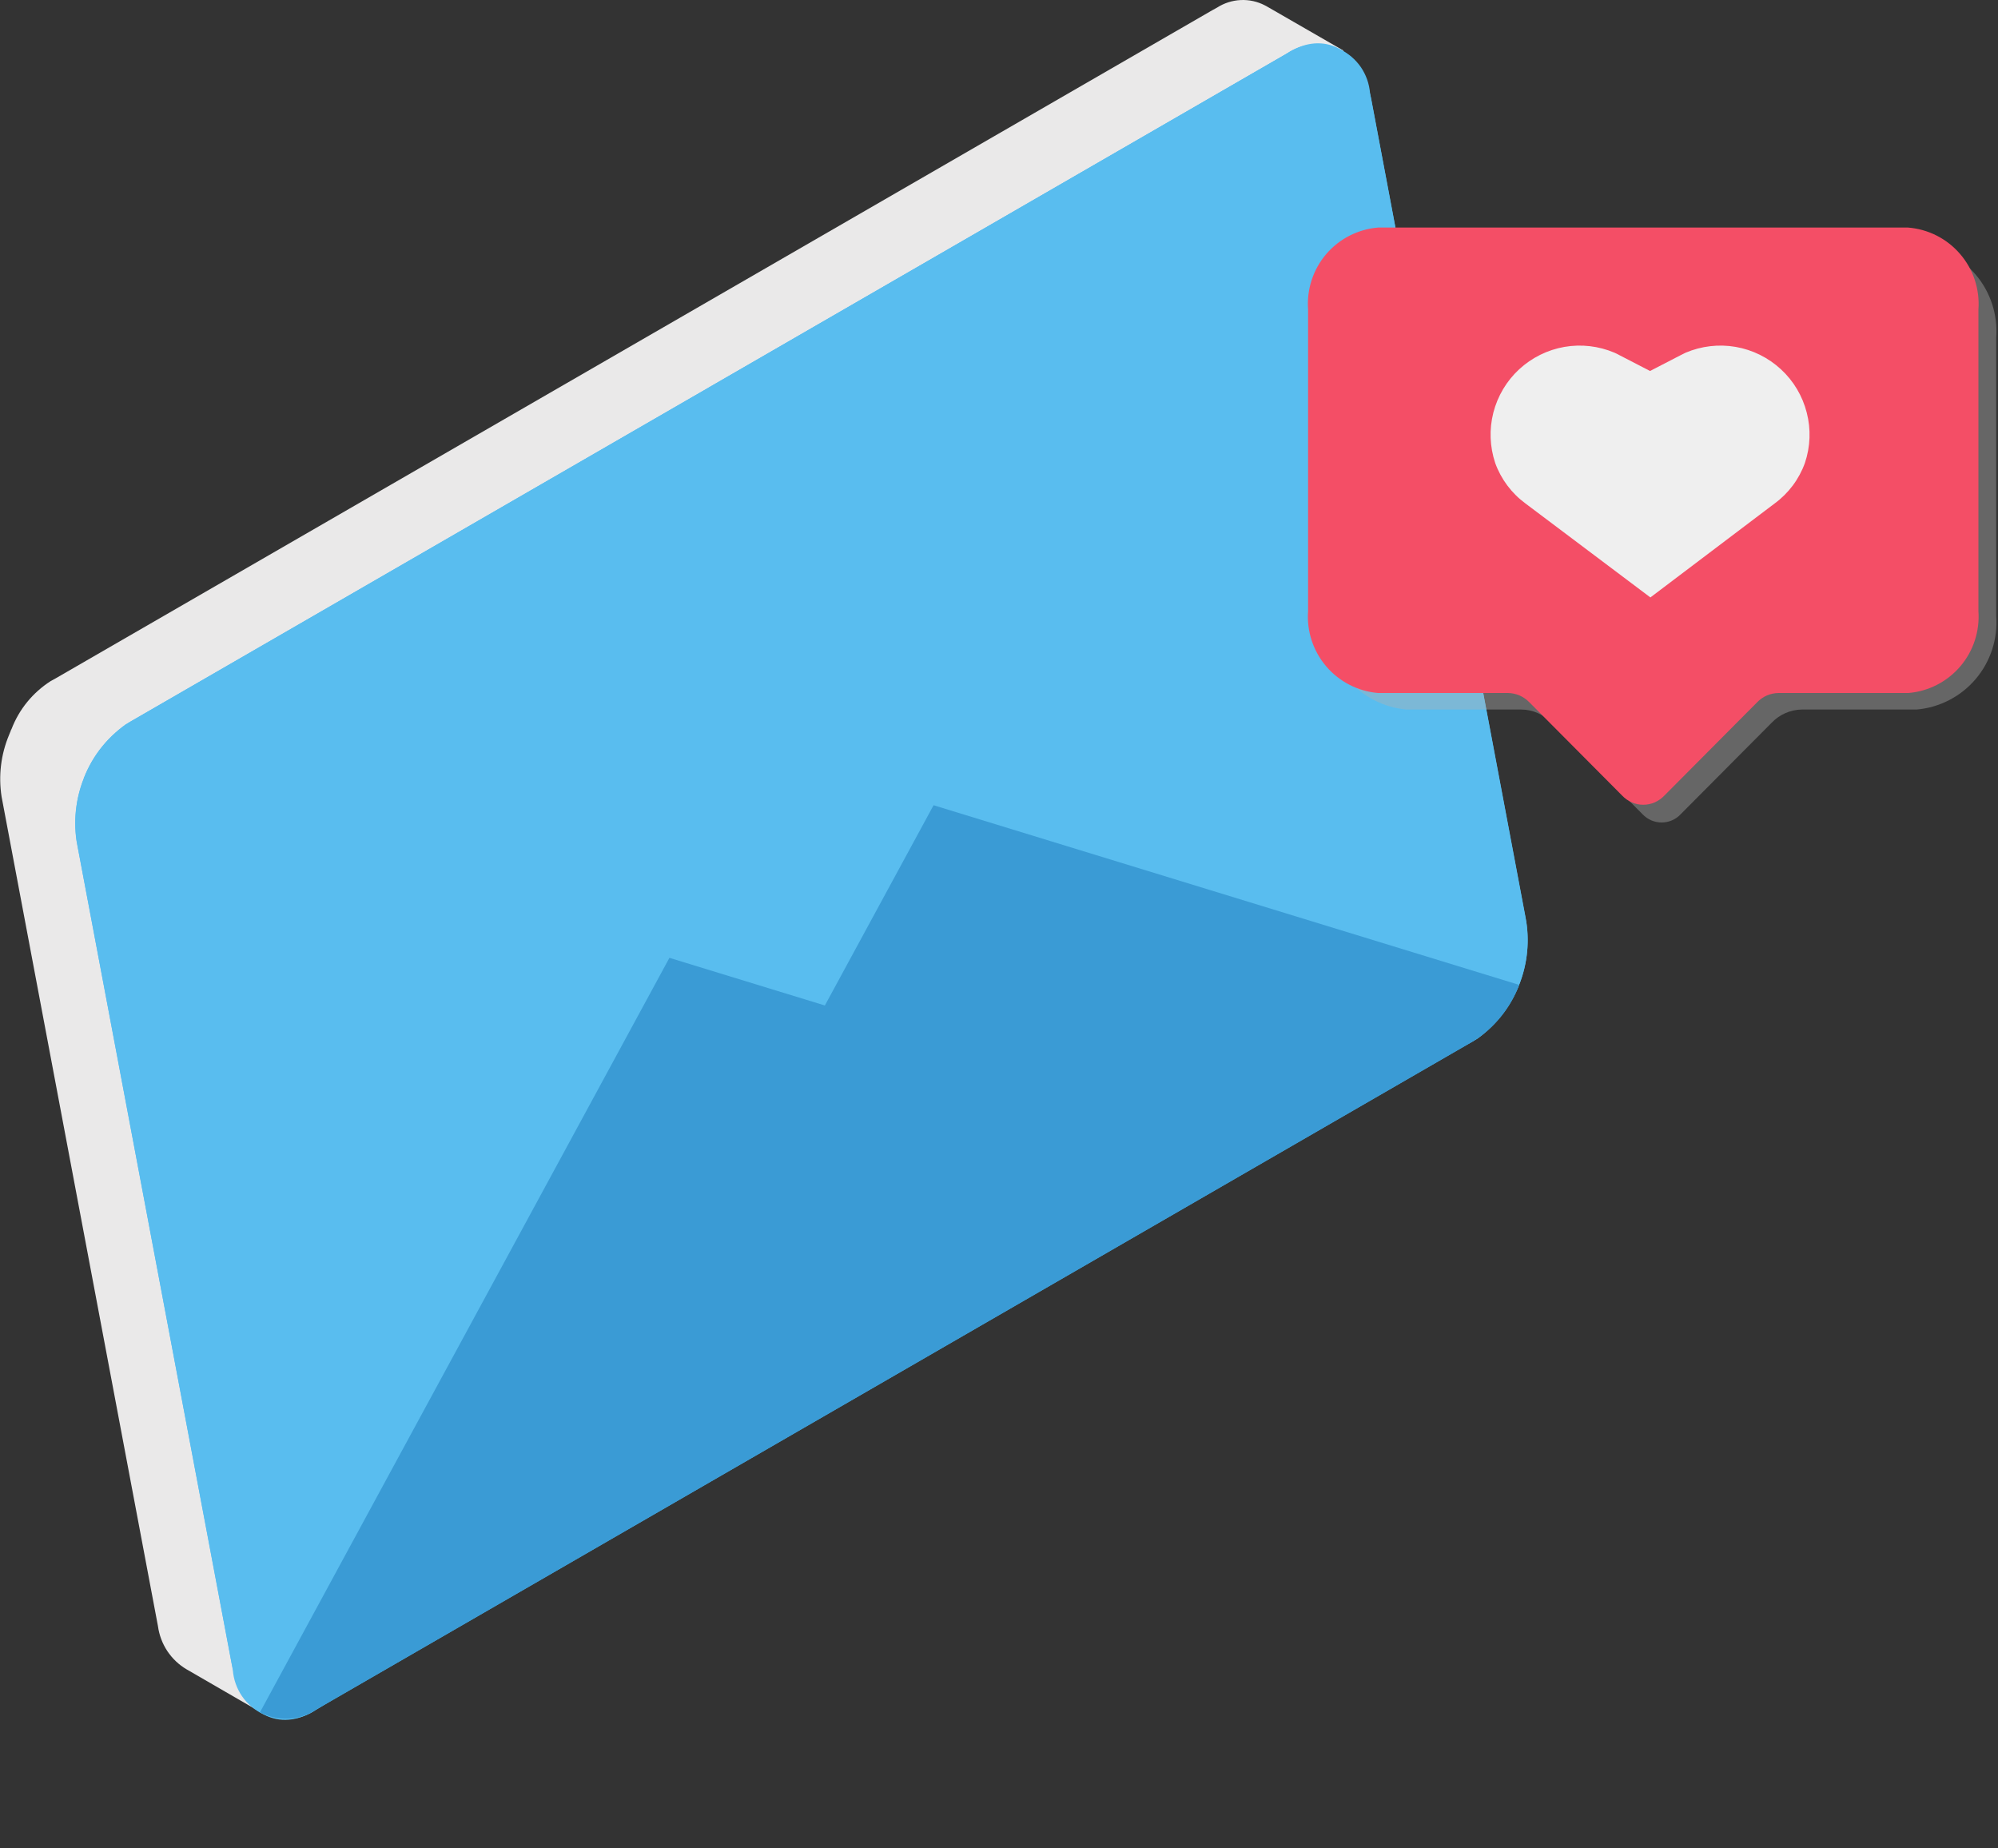 <svg width="40" height="37" viewBox="0 0 40 37" fill="none" xmlns="http://www.w3.org/2000/svg">
<rect x="0" y="0" width="40" height="37" fill="#333333" stroke="none"/>
<g clip-path="url(#clip0_492_30)">
<path d="M0.182 14.71L0.201 14.663L0.215 14.63C0.215 14.618 0.224 14.607 0.23 14.596C0.381 14.2 0.656 13.863 1.014 13.634L1.114 13.579L12.69 6.893L24.266 0.207L24.366 0.152C24.507 0.061 24.671 0.009 24.839 0.001C25.007 -0.007 25.175 0.03 25.324 0.108L25.347 0.12L25.37 0.133L26.899 1.014L26.018 1.388L29.075 17.596C29.146 18.035 29.088 18.484 28.909 18.89L28.895 18.925L28.881 18.958C28.73 19.355 28.455 19.693 28.097 19.921L4.994 33.251L5.207 34.267L3.759 33.429L3.736 33.416C3.581 33.325 3.449 33.199 3.349 33.049C3.25 32.899 3.186 32.728 3.162 32.549L0.032 15.949C-0.034 15.53 0.018 15.101 0.182 14.71V14.71Z" fill="#EAE9E9"/>
<path d="M6.24 34.272L29.581 20.79C29.957 20.517 30.247 20.141 30.416 19.708C30.586 19.276 30.628 18.803 30.539 18.347L27.453 1.987C27.275 1.045 26.558 0.613 25.852 1.02L2.511 14.503C2.135 14.777 1.846 15.153 1.676 15.585C1.507 16.018 1.464 16.49 1.554 16.946L4.64 33.306C4.816 34.247 5.534 34.683 6.24 34.272Z" fill="url(#paint0_linear_492_30)"/>
<path d="M2.606 14.452L14.182 7.766L17.809 26.998L6.334 34.221C6.181 34.329 6.001 34.395 5.813 34.411C5.625 34.427 5.437 34.393 5.266 34.312C5.096 34.232 4.951 34.107 4.844 33.952C4.738 33.796 4.675 33.615 4.661 33.428L1.531 16.828C1.464 16.37 1.53 15.903 1.72 15.482C1.911 15.061 2.219 14.703 2.606 14.452V14.452Z" fill="url(#paint1_linear_492_30)"/>
<path d="M25.758 1.076L14.184 7.762L17.784 26.873L29.484 20.845C29.872 20.593 30.18 20.235 30.37 19.813C30.561 19.391 30.626 18.923 30.558 18.465L27.428 1.865C27.413 1.678 27.35 1.498 27.244 1.343C27.137 1.189 26.992 1.065 26.822 0.985C26.652 0.904 26.465 0.871 26.278 0.887C26.091 0.903 25.911 0.968 25.758 1.076V1.076Z" fill="url(#paint2_linear_492_30)"/>
<path d="M30.414 19.715C30.238 20.184 29.912 20.582 29.487 20.847L6.335 34.219C6.169 34.33 5.977 34.394 5.778 34.404C5.579 34.413 5.381 34.369 5.205 34.275L15.578 15.164L30.414 19.715Z" fill="url(#paint3_linear_492_30)"/>
<path d="M1.678 15.58C1.854 15.112 2.18 14.714 2.605 14.448L25.757 1.076C25.922 0.966 26.115 0.902 26.314 0.892C26.513 0.882 26.711 0.926 26.887 1.02L16.514 20.127L1.678 15.58Z" fill="url(#paint4_linear_492_30)"/>
<path d="M38.376 4.887H28.16C27.702 4.927 27.278 5.146 26.98 5.496C26.682 5.846 26.534 6.3 26.567 6.759V12.331C26.533 12.79 26.681 13.243 26.98 13.594C27.278 13.944 27.702 14.163 28.16 14.203H30.46C30.573 14.204 30.684 14.229 30.787 14.274C30.89 14.319 30.983 14.383 31.06 14.465L32.884 16.299C32.933 16.351 32.992 16.392 33.058 16.421C33.124 16.449 33.194 16.464 33.266 16.464C33.337 16.464 33.408 16.449 33.474 16.421C33.539 16.392 33.598 16.351 33.647 16.299L35.471 14.465C35.549 14.383 35.642 14.319 35.745 14.274C35.848 14.229 35.959 14.204 36.071 14.203H38.371C38.83 14.163 39.254 13.944 39.552 13.594C39.85 13.243 39.998 12.79 39.964 12.331V6.759C39.998 6.301 39.851 5.848 39.554 5.498C39.257 5.147 38.834 4.928 38.376 4.887V4.887Z" fill="#B2B2B2" fill-opacity="0.4"/>
<path d="M38.197 4.555H27.588C27.185 4.589 26.812 4.78 26.55 5.087C26.288 5.395 26.158 5.793 26.188 6.196V12.232C26.158 12.634 26.289 13.032 26.551 13.339C26.813 13.646 27.186 13.838 27.588 13.872H30.188C30.268 13.873 30.348 13.89 30.421 13.921C30.495 13.954 30.562 14 30.618 14.058L32.476 15.926C32.53 15.983 32.595 16.029 32.668 16.061C32.74 16.093 32.819 16.109 32.898 16.109C32.977 16.109 33.055 16.093 33.128 16.061C33.2 16.029 33.266 15.983 33.32 15.926L35.178 14.058C35.233 14 35.3 13.953 35.374 13.921C35.448 13.889 35.527 13.873 35.608 13.872H38.208C38.61 13.838 38.983 13.646 39.245 13.339C39.507 13.032 39.637 12.634 39.608 12.232V6.196C39.638 5.791 39.506 5.391 39.241 5.084C38.977 4.776 38.601 4.586 38.197 4.555Z" fill="#F44E66"/>
<path d="M33.041 11.959L30.541 10.079C30.263 9.875 30.051 9.593 29.934 9.268C29.825 8.942 29.812 8.592 29.897 8.259C29.983 7.926 30.162 7.625 30.414 7.392C30.667 7.159 30.981 7.003 31.319 6.944C31.658 6.885 32.006 6.926 32.322 7.06C32.356 7.075 32.391 7.092 32.422 7.11L33.034 7.426L33.646 7.11C33.68 7.092 33.714 7.075 33.746 7.06C34.063 6.926 34.411 6.885 34.749 6.944C35.088 7.003 35.402 7.159 35.654 7.392C35.907 7.625 36.086 7.926 36.171 8.259C36.257 8.592 36.244 8.942 36.134 9.268C36.017 9.593 35.806 9.875 35.527 10.079L33.041 11.959Z" fill="#EFEFEF"/>
</g>
<defs>
<linearGradient id="paint0_linear_492_30" x1="-1152.6" y1="-30.511" x2="-1119.42" y2="-30.511" gradientUnits="userSpaceOnUse">
<stop stop-color="#7BDAFF"/>
<stop offset="1" stop-color="#59BDEF"/>
</linearGradient>
<linearGradient id="paint1_linear_492_30" x1="-1110.79" y1="-12.888" x2="-1133.1" y2="-21.957" gradientUnits="userSpaceOnUse">
<stop offset="0.768" stop-color="#59BDEF"/>
<stop offset="0.845" stop-color="#54B8EB"/>
<stop offset="0.932" stop-color="#48AAE1"/>
<stop offset="1" stop-color="#3A9BD5"/>
</linearGradient>
<linearGradient id="paint2_linear_492_30" x1="-1348.74" y1="-12.892" x2="-1371.07" y2="-22.537" gradientUnits="userSpaceOnUse">
<stop offset="0.768" stop-color="#59BDEF"/>
<stop offset="0.845" stop-color="#54B8EB"/>
<stop offset="0.932" stop-color="#48AAE1"/>
<stop offset="1" stop-color="#3A9BD5"/>
</linearGradient>
<linearGradient id="paint3_linear_492_30" x1="-1135.53" y1="-2.172" x2="-1135.53" y2="-30.129" gradientUnits="userSpaceOnUse">
<stop offset="0.768" stop-color="#3A9BD5"/>
<stop offset="0.839" stop-color="#3796D1"/>
<stop offset="0.918" stop-color="#3088C8"/>
<stop offset="1" stop-color="#2573BA"/>
</linearGradient>
<linearGradient id="paint4_linear_492_30" x1="-1146.62" y1="-43.969" x2="-1123.5" y2="-22.921" gradientUnits="userSpaceOnUse">
<stop stop-color="#7BDAFF"/>
<stop offset="1" stop-color="#59BDEF"/>
</linearGradient>
<clipPath id="clip0_492_30">
<rect width="39.969" height="36.249" fill="white"/>
</clipPath>
</defs>
</svg>
